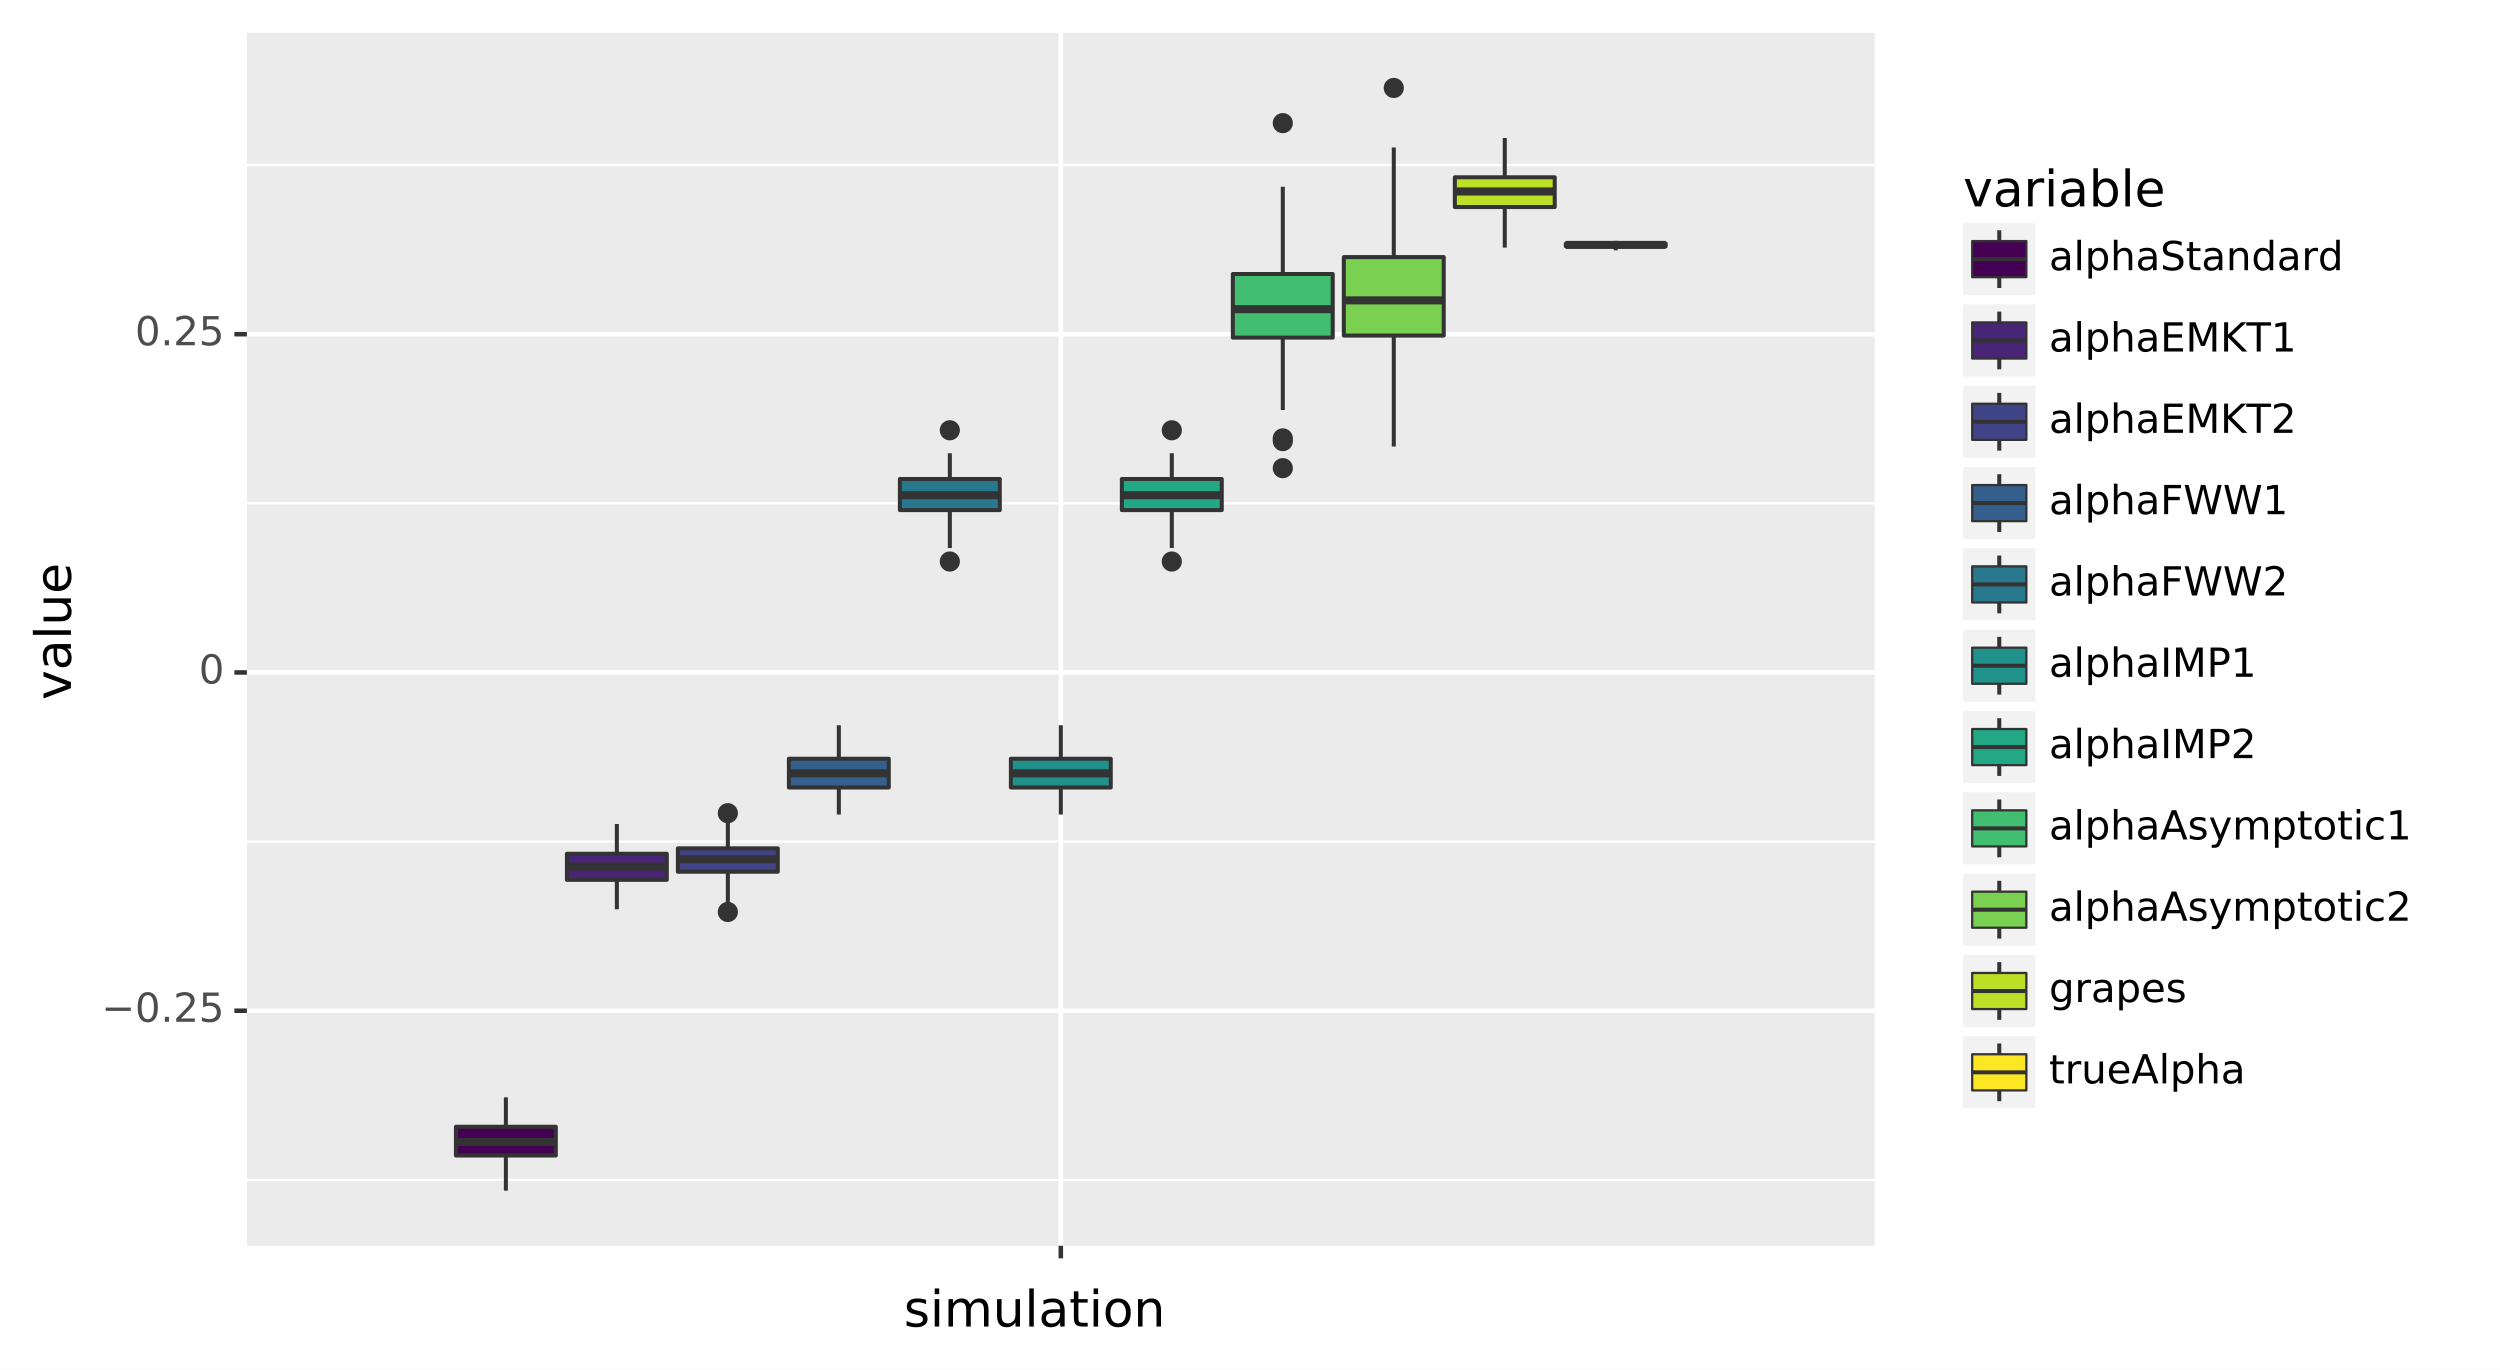 <?xml version="1.0" encoding="utf-8" standalone="no"?>
<!DOCTYPE svg PUBLIC "-//W3C//DTD SVG 1.1//EN"
  "http://www.w3.org/Graphics/SVG/1.1/DTD/svg11.dtd">
<!-- Created with matplotlib (https://matplotlib.org/) -->
<svg height="300.508pt" version="1.1" viewBox="0 0 548.455 300.508" width="548.455pt" xmlns="http://www.w3.org/2000/svg" xmlns:xlink="http://www.w3.org/1999/xlink">
 <rect x="0" y="0" width="548.455" height="300.508" fill="#808080" stroke="none"/>
 <defs>
  <style type="text/css">
*{stroke-linecap:butt;stroke-linejoin:round;}
  </style>
 </defs>
 <g id="figure_1">
  <g id="patch_1">
   <path d="M 0 300.508 
L 548.455 300.508 
L 548.455 -0 
L 0 -0 
z
" style="fill:#ffffff;stroke:#ffffff;stroke-linejoin:miter;"/>
  </g>
  <g id="axes_1">
   <g id="patch_2">
    <path d="M 54.164 273.312 
L 411.284 273.312 
L 411.284 7.2 
L 54.164 7.2 
z
" style="fill:#ebebeb;"/>
   </g>
   <g id="matplotlib.axis_1">
    <g id="xtick_1">
     <g id="line2d_1">
      <path clip-path="url(#pda9d9859a6)" d="M 232.724 273.312 
L 232.724 7.2 
" style="fill:none;stroke:#ffffff;"/>
     </g>
     <g id="line2d_2">
      <path d="M 232.724 273.312 
" style="fill:none;stroke:#333333;stroke-width:1.5;"/>
      <defs>
       <path d="M 0 0 
L 0 2.75 
" id="mfcc440a9e4" style="stroke:#333333;"/>
      </defs>
      <g>
       <use style="fill:#333333;stroke:#333333;" x="232.724" xlink:href="#mfcc440a9e4" y="273.312"/>
      </g>
     </g>
    </g>
    <g id="text_1">
     <!-- simulation -->
     <defs>
      <path d="M 44.281 53.078 
L 44.281 44.578 
Q 40.484 46.531 36.375 47.5 
Q 32.281 48.484 27.875 48.484 
Q 21.188 48.484 17.844 46.438 
Q 14.5 44.391 14.5 40.281 
Q 14.5 37.156 16.891 35.375 
Q 19.281 33.594 26.516 31.984 
L 29.594 31.297 
Q 39.156 29.25 43.188 25.516 
Q 47.219 21.781 47.219 15.094 
Q 47.219 7.469 41.188 3.016 
Q 35.156 -1.422 24.609 -1.422 
Q 20.219 -1.422 15.453 -0.562 
Q 10.688 0.297 5.422 2 
L 5.422 11.281 
Q 10.406 8.688 15.234 7.391 
Q 20.062 6.109 24.812 6.109 
Q 31.156 6.109 34.562 8.281 
Q 37.984 10.453 37.984 14.406 
Q 37.984 18.062 35.516 20.016 
Q 33.062 21.969 24.703 23.781 
L 21.578 24.516 
Q 13.234 26.266 9.516 29.906 
Q 5.812 33.547 5.812 39.891 
Q 5.812 47.609 11.281 51.797 
Q 16.75 56 26.812 56 
Q 31.781 56 36.172 55.266 
Q 40.578 54.547 44.281 53.078 
z
" id="DejaVuSans-115"/>
      <path d="M 9.422 54.688 
L 18.406 54.688 
L 18.406 0 
L 9.422 0 
z
M 9.422 75.984 
L 18.406 75.984 
L 18.406 64.594 
L 9.422 64.594 
z
" id="DejaVuSans-105"/>
      <path d="M 52 44.188 
Q 55.375 50.25 60.062 53.125 
Q 64.75 56 71.094 56 
Q 79.641 56 84.281 50.016 
Q 88.922 44.047 88.922 33.016 
L 88.922 0 
L 79.891 0 
L 79.891 32.719 
Q 79.891 40.578 77.094 44.375 
Q 74.312 48.188 68.609 48.188 
Q 61.625 48.188 57.562 43.547 
Q 53.516 38.922 53.516 30.906 
L 53.516 0 
L 44.484 0 
L 44.484 32.719 
Q 44.484 40.625 41.703 44.406 
Q 38.922 48.188 33.109 48.188 
Q 26.219 48.188 22.156 43.531 
Q 18.109 38.875 18.109 30.906 
L 18.109 0 
L 9.078 0 
L 9.078 54.688 
L 18.109 54.688 
L 18.109 46.188 
Q 21.188 51.219 25.484 53.609 
Q 29.781 56 35.688 56 
Q 41.656 56 45.828 52.969 
Q 50 49.953 52 44.188 
z
" id="DejaVuSans-109"/>
      <path d="M 8.5 21.578 
L 8.5 54.688 
L 17.484 54.688 
L 17.484 21.922 
Q 17.484 14.156 20.5 10.266 
Q 23.531 6.391 29.594 6.391 
Q 36.859 6.391 41.078 11.031 
Q 45.312 15.672 45.312 23.688 
L 45.312 54.688 
L 54.297 54.688 
L 54.297 0 
L 45.312 0 
L 45.312 8.406 
Q 42.047 3.422 37.719 1 
Q 33.406 -1.422 27.688 -1.422 
Q 18.266 -1.422 13.375 4.438 
Q 8.5 10.297 8.5 21.578 
z
M 31.109 56 
z
" id="DejaVuSans-117"/>
      <path d="M 9.422 75.984 
L 18.406 75.984 
L 18.406 0 
L 9.422 0 
z
" id="DejaVuSans-108"/>
      <path d="M 34.281 27.484 
Q 23.391 27.484 19.188 25 
Q 14.984 22.516 14.984 16.5 
Q 14.984 11.719 18.141 8.906 
Q 21.297 6.109 26.703 6.109 
Q 34.188 6.109 38.703 11.406 
Q 43.219 16.703 43.219 25.484 
L 43.219 27.484 
z
M 52.203 31.203 
L 52.203 0 
L 43.219 0 
L 43.219 8.297 
Q 40.141 3.328 35.547 0.953 
Q 30.953 -1.422 24.312 -1.422 
Q 15.922 -1.422 10.953 3.297 
Q 6 8.016 6 15.922 
Q 6 25.141 12.172 29.828 
Q 18.359 34.516 30.609 34.516 
L 43.219 34.516 
L 43.219 35.406 
Q 43.219 41.609 39.141 45 
Q 35.062 48.391 27.688 48.391 
Q 23 48.391 18.547 47.266 
Q 14.109 46.141 10.016 43.891 
L 10.016 52.203 
Q 14.938 54.109 19.578 55.047 
Q 24.219 56 28.609 56 
Q 40.484 56 46.344 49.844 
Q 52.203 43.703 52.203 31.203 
z
" id="DejaVuSans-97"/>
      <path d="M 18.312 70.219 
L 18.312 54.688 
L 36.812 54.688 
L 36.812 47.703 
L 18.312 47.703 
L 18.312 18.016 
Q 18.312 11.328 20.141 9.422 
Q 21.969 7.516 27.594 7.516 
L 36.812 7.516 
L 36.812 0 
L 27.594 0 
Q 17.188 0 13.234 3.875 
Q 9.281 7.766 9.281 18.016 
L 9.281 47.703 
L 2.688 47.703 
L 2.688 54.688 
L 9.281 54.688 
L 9.281 70.219 
z
" id="DejaVuSans-116"/>
      <path d="M 30.609 48.391 
Q 23.391 48.391 19.188 42.75 
Q 14.984 37.109 14.984 27.297 
Q 14.984 17.484 19.156 11.844 
Q 23.344 6.203 30.609 6.203 
Q 37.797 6.203 41.984 11.859 
Q 46.188 17.531 46.188 27.297 
Q 46.188 37.016 41.984 42.703 
Q 37.797 48.391 30.609 48.391 
z
M 30.609 56 
Q 42.328 56 49.016 48.375 
Q 55.719 40.766 55.719 27.297 
Q 55.719 13.875 49.016 6.219 
Q 42.328 -1.422 30.609 -1.422 
Q 18.844 -1.422 12.172 6.219 
Q 5.516 13.875 5.516 27.297 
Q 5.516 40.766 12.172 48.375 
Q 18.844 56 30.609 56 
z
" id="DejaVuSans-111"/>
      <path d="M 54.891 33.016 
L 54.891 0 
L 45.906 0 
L 45.906 32.719 
Q 45.906 40.484 42.875 44.328 
Q 39.844 48.188 33.797 48.188 
Q 26.516 48.188 22.312 43.547 
Q 18.109 38.922 18.109 30.906 
L 18.109 0 
L 9.078 0 
L 9.078 54.688 
L 18.109 54.688 
L 18.109 46.188 
Q 21.344 51.125 25.703 53.562 
Q 30.078 56 35.797 56 
Q 45.219 56 50.047 50.172 
Q 54.891 44.344 54.891 33.016 
z
" id="DejaVuSans-110"/>
     </defs>
     <g transform="translate(198.294 291.02)scale(0.11 -0.11)">
      <use xlink:href="#DejaVuSans-115"/>
      <use x="52.1" xlink:href="#DejaVuSans-105"/>
      <use x="79.883" xlink:href="#DejaVuSans-109"/>
      <use x="177.295" xlink:href="#DejaVuSans-117"/>
      <use x="240.674" xlink:href="#DejaVuSans-108"/>
      <use x="268.457" xlink:href="#DejaVuSans-97"/>
      <use x="329.736" xlink:href="#DejaVuSans-116"/>
      <use x="368.945" xlink:href="#DejaVuSans-105"/>
      <use x="396.729" xlink:href="#DejaVuSans-111"/>
      <use x="457.91" xlink:href="#DejaVuSans-110"/>
     </g>
    </g>
   </g>
   <g id="matplotlib.axis_2">
    <g id="ytick_1">
     <g id="line2d_3">
      <path clip-path="url(#pda9d9859a6)" d="M 54.164 221.737 
L 411.284 221.737 
" style="fill:none;stroke:#ffffff;"/>
     </g>
     <g id="line2d_4">
      <path d="M 54.164 221.737 
" style="fill:none;stroke:#333333;stroke-width:1.5;"/>
      <defs>
       <path d="M 0 0 
L -2.75 0 
" id="m117c405039" style="stroke:#333333;"/>
      </defs>
      <g>
       <use style="fill:#333333;stroke:#333333;" x="54.164" xlink:href="#m117c405039" y="221.737"/>
      </g>
     </g>
     <g id="text_2">
      <!-- −0.25 -->
      <defs>
       <path d="M 10.594 35.5 
L 73.188 35.5 
L 73.188 27.203 
L 10.594 27.203 
z
" id="DejaVuSans-8722"/>
       <path d="M 31.781 66.406 
Q 24.172 66.406 20.328 58.906 
Q 16.5 51.422 16.5 36.375 
Q 16.5 21.391 20.328 13.891 
Q 24.172 6.391 31.781 6.391 
Q 39.453 6.391 43.281 13.891 
Q 47.125 21.391 47.125 36.375 
Q 47.125 51.422 43.281 58.906 
Q 39.453 66.406 31.781 66.406 
z
M 31.781 74.219 
Q 44.047 74.219 50.516 64.516 
Q 56.984 54.828 56.984 36.375 
Q 56.984 17.969 50.516 8.266 
Q 44.047 -1.422 31.781 -1.422 
Q 19.531 -1.422 13.062 8.266 
Q 6.594 17.969 6.594 36.375 
Q 6.594 54.828 13.062 64.516 
Q 19.531 74.219 31.781 74.219 
z
" id="DejaVuSans-48"/>
       <path d="M 10.688 12.406 
L 21 12.406 
L 21 0 
L 10.688 0 
z
" id="DejaVuSans-46"/>
       <path d="M 19.188 8.297 
L 53.609 8.297 
L 53.609 0 
L 7.328 0 
L 7.328 8.297 
Q 12.938 14.109 22.625 23.891 
Q 32.328 33.688 34.812 36.531 
Q 39.547 41.844 41.422 45.531 
Q 43.312 49.219 43.312 52.781 
Q 43.312 58.594 39.234 62.25 
Q 35.156 65.922 28.609 65.922 
Q 23.969 65.922 18.812 64.312 
Q 13.672 62.703 7.812 59.422 
L 7.812 69.391 
Q 13.766 71.781 18.938 73 
Q 24.125 74.219 28.422 74.219 
Q 39.75 74.219 46.484 68.547 
Q 53.219 62.891 53.219 53.422 
Q 53.219 48.922 51.531 44.891 
Q 49.859 40.875 45.406 35.406 
Q 44.188 33.984 37.641 27.219 
Q 31.109 20.453 19.188 8.297 
z
" id="DejaVuSans-50"/>
       <path d="M 10.797 72.906 
L 49.516 72.906 
L 49.516 64.594 
L 19.828 64.594 
L 19.828 46.734 
Q 21.969 47.469 24.109 47.828 
Q 26.266 48.188 28.422 48.188 
Q 40.625 48.188 47.75 41.5 
Q 54.891 34.812 54.891 23.391 
Q 54.891 11.625 47.562 5.094 
Q 40.234 -1.422 26.906 -1.422 
Q 22.312 -1.422 17.547 -0.641 
Q 12.797 0.141 7.719 1.703 
L 7.719 11.625 
Q 12.109 9.234 16.797 8.062 
Q 21.484 6.891 26.703 6.891 
Q 35.156 6.891 40.078 11.328 
Q 45.016 15.766 45.016 23.391 
Q 45.016 31 40.078 35.438 
Q 35.156 39.891 26.703 39.891 
Q 22.75 39.891 18.812 39.016 
Q 14.891 38.141 10.797 36.281 
z
" id="DejaVuSans-53"/>
      </defs>
      <g style="fill:#4d4d4d;" transform="translate(22.246 224.165)scale(0.088 -0.088)">
       <use xlink:href="#DejaVuSans-8722"/>
       <use x="83.789" xlink:href="#DejaVuSans-48"/>
       <use x="147.412" xlink:href="#DejaVuSans-46"/>
       <use x="179.199" xlink:href="#DejaVuSans-50"/>
       <use x="242.822" xlink:href="#DejaVuSans-53"/>
      </g>
     </g>
    </g>
    <g id="ytick_2">
     <g id="line2d_5">
      <path clip-path="url(#pda9d9859a6)" d="M 54.164 147.528 
L 411.284 147.528 
" style="fill:none;stroke:#ffffff;"/>
     </g>
     <g id="line2d_6">
      <path d="M 54.164 147.528 
" style="fill:none;stroke:#333333;stroke-width:1.5;"/>
      <g>
       <use style="fill:#333333;stroke:#333333;" x="54.164" xlink:href="#m117c405039" y="147.528"/>
      </g>
     </g>
     <g id="text_3">
      <!-- 0 -->
      <g style="fill:#4d4d4d;" transform="translate(43.615 149.957)scale(0.088 -0.088)">
       <use xlink:href="#DejaVuSans-48"/>
      </g>
     </g>
    </g>
    <g id="ytick_3">
     <g id="line2d_7">
      <path clip-path="url(#pda9d9859a6)" d="M 54.164 73.32 
L 411.284 73.32 
" style="fill:none;stroke:#ffffff;"/>
     </g>
     <g id="line2d_8">
      <path d="M 54.164 73.32 
" style="fill:none;stroke:#333333;stroke-width:1.5;"/>
      <g>
       <use style="fill:#333333;stroke:#333333;" x="54.164" xlink:href="#m117c405039" y="73.32"/>
      </g>
     </g>
     <g id="text_4">
      <!-- 0.25 -->
      <g style="fill:#4d4d4d;" transform="translate(29.62 75.748)scale(0.088 -0.088)">
       <use xlink:href="#DejaVuSans-48"/>
       <use x="63.623" xlink:href="#DejaVuSans-46"/>
       <use x="95.41" xlink:href="#DejaVuSans-50"/>
       <use x="159.033" xlink:href="#DejaVuSans-53"/>
      </g>
     </g>
    </g>
    <g id="ytick_4">
     <g id="line2d_9">
      <path clip-path="url(#pda9d9859a6)" d="M 54.164 258.841 
L 411.284 258.841 
" style="fill:none;stroke:#ffffff;stroke-width:0.5;"/>
     </g>
    </g>
    <g id="ytick_5">
     <g id="line2d_10">
      <path clip-path="url(#pda9d9859a6)" d="M 54.164 184.633 
L 411.284 184.633 
" style="fill:none;stroke:#ffffff;stroke-width:0.5;"/>
     </g>
    </g>
    <g id="ytick_6">
     <g id="line2d_11">
      <path clip-path="url(#pda9d9859a6)" d="M 54.164 110.424 
L 411.284 110.424 
" style="fill:none;stroke:#ffffff;stroke-width:0.5;"/>
     </g>
    </g>
    <g id="ytick_7">
     <g id="line2d_12">
      <path clip-path="url(#pda9d9859a6)" d="M 54.164 36.216 
L 411.284 36.216 
" style="fill:none;stroke:#ffffff;stroke-width:0.5;"/>
     </g>
    </g>
    <g id="text_5">
     <!-- value -->
     <defs>
      <path d="M 2.984 54.688 
L 12.5 54.688 
L 29.594 8.797 
L 46.688 54.688 
L 56.203 54.688 
L 35.688 0 
L 23.484 0 
z
" id="DejaVuSans-118"/>
      <path d="M 56.203 29.594 
L 56.203 25.203 
L 14.891 25.203 
Q 15.484 15.922 20.484 11.062 
Q 25.484 6.203 34.422 6.203 
Q 39.594 6.203 44.453 7.469 
Q 49.312 8.734 54.109 11.281 
L 54.109 2.781 
Q 49.266 0.734 44.188 -0.344 
Q 39.109 -1.422 33.891 -1.422 
Q 20.797 -1.422 13.156 6.188 
Q 5.516 13.812 5.516 26.812 
Q 5.516 40.234 12.766 48.109 
Q 20.016 56 32.328 56 
Q 43.359 56 49.781 48.891 
Q 56.203 41.797 56.203 29.594 
z
M 47.219 32.234 
Q 47.125 39.594 43.094 43.984 
Q 39.062 48.391 32.422 48.391 
Q 24.906 48.391 20.391 44.141 
Q 15.875 39.891 15.188 32.172 
z
" id="DejaVuSans-101"/>
     </defs>
     <g transform="translate(15.558 153.552)rotate(-90)scale(0.11 -0.11)">
      <use xlink:href="#DejaVuSans-118"/>
      <use x="59.18" xlink:href="#DejaVuSans-97"/>
      <use x="120.459" xlink:href="#DejaVuSans-108"/>
      <use x="148.242" xlink:href="#DejaVuSans-117"/>
      <use x="211.621" xlink:href="#DejaVuSans-101"/>
     </g>
    </g>
   </g>
   <g id="LineCollection_1">
    <path clip-path="url(#pda9d9859a6)" d="M 110.978 247.191 
L 110.978 240.734 
" style="fill:none;stroke:#333333;stroke-width:0.886;"/>
    <path clip-path="url(#pda9d9859a6)" d="M 110.978 253.498 
L 110.978 261.216 
" style="fill:none;stroke:#333333;stroke-width:0.886;"/>
   </g>
   <g id="PolyCollection_1">
    <defs>
     <path d="M 100.021 -53.317 
L 100.021 -53.317 
L 121.935 -53.317 
L 121.935 -47.01 
L 100.021 -47.01 
z
" id="me78713f453" style="stroke:#333333;stroke-width:0.886;"/>
    </defs>
    <g clip-path="url(#pda9d9859a6)">
     <use style="fill:#440154;stroke:#333333;stroke-width:0.886;" x="0" xlink:href="#me78713f453" y="300.508"/>
    </g>
   </g>
   <g id="LineCollection_2">
    <path clip-path="url(#pda9d9859a6)" d="M 100.021 250.53 
L 121.935 250.53 
" style="fill:none;stroke:#333333;stroke-width:1.772;"/>
   </g>
   <g id="LineCollection_3">
    <path clip-path="url(#pda9d9859a6)" d="M 135.327 187.304 
L 135.327 180.774 
" style="fill:none;stroke:#333333;stroke-width:0.886;"/>
    <path clip-path="url(#pda9d9859a6)" d="M 135.327 193.018 
L 135.327 199.474 
" style="fill:none;stroke:#333333;stroke-width:0.886;"/>
   </g>
   <g id="PolyCollection_2">
    <defs>
     <path d="M 124.37 -113.204 
L 124.37 -113.204 
L 146.285 -113.204 
L 146.285 -107.49 
L 124.37 -107.49 
z
" id="m06d2997529" style="stroke:#333333;stroke-width:0.886;"/>
    </defs>
    <g clip-path="url(#pda9d9859a6)">
     <use style="fill:#482576;stroke:#333333;stroke-width:0.886;" x="0" xlink:href="#m06d2997529" y="300.508"/>
    </g>
   </g>
   <g id="LineCollection_4">
    <path clip-path="url(#pda9d9859a6)" d="M 124.37 190.124 
L 146.285 190.124 
" style="fill:none;stroke:#333333;stroke-width:1.772;"/>
   </g>
   <g id="PathCollection_1">
    <path clip-path="url(#pda9d9859a6)" d="M 159.677 201.841 
C 160.147 201.841 160.597 201.654 160.93 201.321 
C 161.262 200.989 161.449 200.538 161.449 200.068 
C 161.449 199.598 161.262 199.147 160.93 198.815 
C 160.597 198.482 160.147 198.296 159.677 198.296 
C 159.206 198.296 158.756 198.482 158.423 198.815 
C 158.091 199.147 157.904 199.598 157.904 200.068 
C 157.904 200.538 158.091 200.989 158.423 201.321 
C 158.756 201.654 159.206 201.841 159.677 201.841 
z
" style="fill:#333333;stroke:#333333;stroke-width:0.886;"/>
    <path clip-path="url(#pda9d9859a6)" d="M 159.677 180.172 
C 160.147 180.172 160.597 179.985 160.93 179.653 
C 161.262 179.32 161.449 178.869 161.449 178.399 
C 161.449 177.929 161.262 177.478 160.93 177.146 
C 160.597 176.814 160.147 176.627 159.677 176.627 
C 159.206 176.627 158.756 176.814 158.423 177.146 
C 158.091 177.478 157.904 177.929 157.904 178.399 
C 157.904 178.869 158.091 179.32 158.423 179.653 
C 158.756 179.985 159.206 180.172 159.677 180.172 
z
" style="fill:#333333;stroke:#333333;stroke-width:0.886;"/>
   </g>
   <g id="LineCollection_5">
    <path clip-path="url(#pda9d9859a6)" d="M 159.677 186.117 
L 159.677 178.993 
" style="fill:none;stroke:#333333;stroke-width:0.886;"/>
    <path clip-path="url(#pda9d9859a6)" d="M 159.677 191.237 
L 159.677 198.881 
" style="fill:none;stroke:#333333;stroke-width:0.886;"/>
   </g>
   <g id="PolyCollection_3">
    <defs>
     <path d="M 148.719 -114.391 
L 148.719 -114.391 
L 170.634 -114.391 
L 170.634 -109.271 
L 148.719 -109.271 
z
" id="m181adad82e" style="stroke:#333333;stroke-width:0.886;"/>
    </defs>
    <g clip-path="url(#pda9d9859a6)">
     <use style="fill:#414487;stroke:#333333;stroke-width:0.886;" x="0" xlink:href="#m181adad82e" y="300.508"/>
    </g>
   </g>
   <g id="LineCollection_6">
    <path clip-path="url(#pda9d9859a6)" d="M 148.719 188.492 
L 170.634 188.492 
" style="fill:none;stroke:#333333;stroke-width:1.772;"/>
   </g>
   <g id="LineCollection_7">
    <path clip-path="url(#pda9d9859a6)" d="M 184.026 166.452 
L 184.026 159.105 
" style="fill:none;stroke:#333333;stroke-width:0.886;"/>
    <path clip-path="url(#pda9d9859a6)" d="M 184.026 172.759 
L 184.026 178.696 
" style="fill:none;stroke:#333333;stroke-width:0.886;"/>
   </g>
   <g id="PolyCollection_4">
    <defs>
     <path d="M 173.069 -134.056 
L 173.069 -134.056 
L 194.983 -134.056 
L 194.983 -127.749 
L 173.069 -127.749 
z
" id="m84e1a739eb" style="stroke:#333333;stroke-width:0.886;"/>
    </defs>
    <g clip-path="url(#pda9d9859a6)">
     <use style="fill:#355f8d;stroke:#333333;stroke-width:0.886;" x="0" xlink:href="#m84e1a739eb" y="300.508"/>
    </g>
   </g>
   <g id="LineCollection_8">
    <path clip-path="url(#pda9d9859a6)" d="M 173.069 169.643 
L 194.983 169.643 
" style="fill:none;stroke:#333333;stroke-width:1.772;"/>
   </g>
   <g id="PathCollection_2">
    <path clip-path="url(#pda9d9859a6)" d="M 208.375 124.96 
C 208.845 124.96 209.296 124.774 209.628 124.441 
C 209.96 124.109 210.147 123.658 210.147 123.188 
C 210.147 122.718 209.96 122.267 209.628 121.935 
C 209.296 121.602 208.845 121.416 208.375 121.416 
C 207.905 121.416 207.454 121.602 207.121 121.935 
C 206.789 122.267 206.602 122.718 206.602 123.188 
C 206.602 123.658 206.789 124.109 207.121 124.441 
C 207.454 124.774 207.905 124.96 208.375 124.96 
z
" style="fill:#333333;stroke:#333333;stroke-width:0.886;"/>
    <path clip-path="url(#pda9d9859a6)" d="M 208.375 96.168 
C 208.845 96.168 209.296 95.981 209.628 95.648 
C 209.96 95.316 210.147 94.865 210.147 94.395 
C 210.147 93.925 209.96 93.474 209.628 93.142 
C 209.296 92.809 208.845 92.623 208.375 92.623 
C 207.905 92.623 207.454 92.809 207.121 93.142 
C 206.789 93.474 206.602 93.925 206.602 94.395 
C 206.602 94.865 206.789 95.316 207.121 95.648 
C 207.454 95.981 207.905 96.168 208.375 96.168 
z
" style="fill:#333333;stroke:#333333;stroke-width:0.886;"/>
   </g>
   <g id="LineCollection_9">
    <path clip-path="url(#pda9d9859a6)" d="M 208.375 105.081 
L 208.375 99.441 
" style="fill:none;stroke:#333333;stroke-width:0.886;"/>
    <path clip-path="url(#pda9d9859a6)" d="M 208.375 111.908 
L 208.375 120.22 
" style="fill:none;stroke:#333333;stroke-width:0.886;"/>
   </g>
   <g id="PolyCollection_5">
    <defs>
     <path d="M 197.418 -195.427 
L 197.418 -195.427 
L 219.332 -195.427 
L 219.332 -188.6 
L 197.418 -188.6 
z
" id="mb006cfeba6" style="stroke:#333333;stroke-width:0.886;"/>
    </defs>
    <g clip-path="url(#pda9d9859a6)">
     <use style="fill:#2a788e;stroke:#333333;stroke-width:0.886;" x="0" xlink:href="#mb006cfeba6" y="300.508"/>
    </g>
   </g>
   <g id="LineCollection_10">
    <path clip-path="url(#pda9d9859a6)" d="M 197.418 108.643 
L 219.332 108.643 
" style="fill:none;stroke:#333333;stroke-width:1.772;"/>
   </g>
   <g id="LineCollection_11">
    <path clip-path="url(#pda9d9859a6)" d="M 232.724 166.452 
L 232.724 159.105 
" style="fill:none;stroke:#333333;stroke-width:0.886;"/>
    <path clip-path="url(#pda9d9859a6)" d="M 232.724 172.759 
L 232.724 178.696 
" style="fill:none;stroke:#333333;stroke-width:0.886;"/>
   </g>
   <g id="PolyCollection_6">
    <defs>
     <path d="M 221.767 -134.056 
L 221.767 -134.056 
L 243.681 -134.056 
L 243.681 -127.749 
L 221.767 -127.749 
z
" id="m60f56af65f" style="stroke:#333333;stroke-width:0.886;"/>
    </defs>
    <g clip-path="url(#pda9d9859a6)">
     <use style="fill:#21918c;stroke:#333333;stroke-width:0.886;" x="0" xlink:href="#m60f56af65f" y="300.508"/>
    </g>
   </g>
   <g id="LineCollection_12">
    <path clip-path="url(#pda9d9859a6)" d="M 221.767 169.643 
L 243.681 169.643 
" style="fill:none;stroke:#333333;stroke-width:1.772;"/>
   </g>
   <g id="PathCollection_3">
    <path clip-path="url(#pda9d9859a6)" d="M 257.073 124.96 
C 257.543 124.96 257.994 124.774 258.326 124.441 
C 258.659 124.109 258.845 123.658 258.845 123.188 
C 258.845 122.718 258.659 122.267 258.326 121.935 
C 257.994 121.602 257.543 121.416 257.073 121.416 
C 256.603 121.416 256.152 121.602 255.82 121.935 
C 255.487 122.267 255.3 122.718 255.3 123.188 
C 255.3 123.658 255.487 124.109 255.82 124.441 
C 256.152 124.774 256.603 124.96 257.073 124.96 
z
" style="fill:#333333;stroke:#333333;stroke-width:0.886;"/>
    <path clip-path="url(#pda9d9859a6)" d="M 257.073 96.168 
C 257.543 96.168 257.994 95.981 258.326 95.648 
C 258.659 95.316 258.845 94.865 258.845 94.395 
C 258.845 93.925 258.659 93.474 258.326 93.142 
C 257.994 92.809 257.543 92.623 257.073 92.623 
C 256.603 92.623 256.152 92.809 255.82 93.142 
C 255.487 93.474 255.3 93.925 255.3 94.395 
C 255.3 94.865 255.487 95.316 255.82 95.648 
C 256.152 95.981 256.603 96.168 257.073 96.168 
z
" style="fill:#333333;stroke:#333333;stroke-width:0.886;"/>
   </g>
   <g id="LineCollection_13">
    <path clip-path="url(#pda9d9859a6)" d="M 257.073 105.081 
L 257.073 99.441 
" style="fill:none;stroke:#333333;stroke-width:0.886;"/>
    <path clip-path="url(#pda9d9859a6)" d="M 257.073 111.908 
L 257.073 120.22 
" style="fill:none;stroke:#333333;stroke-width:0.886;"/>
   </g>
   <g id="PolyCollection_7">
    <defs>
     <path d="M 246.116 -195.427 
L 246.116 -195.427 
L 268.03 -195.427 
L 268.03 -188.6 
L 246.116 -188.6 
z
" id="md908e6ca11" style="stroke:#333333;stroke-width:0.886;"/>
    </defs>
    <g clip-path="url(#pda9d9859a6)">
     <use style="fill:#22a884;stroke:#333333;stroke-width:0.886;" x="0" xlink:href="#md908e6ca11" y="300.508"/>
    </g>
   </g>
   <g id="LineCollection_14">
    <path clip-path="url(#pda9d9859a6)" d="M 246.116 108.643 
L 268.03 108.643 
" style="fill:none;stroke:#333333;stroke-width:1.772;"/>
   </g>
   <g id="PathCollection_4">
    <path clip-path="url(#pda9d9859a6)" d="M 281.422 98.542 
C 281.892 98.542 282.343 98.355 282.675 98.023 
C 283.008 97.691 283.194 97.24 283.194 96.77 
C 283.194 96.3 283.008 95.849 282.675 95.516 
C 282.343 95.184 281.892 94.997 281.422 94.997 
C 280.952 94.997 280.501 95.184 280.169 95.516 
C 279.836 95.849 279.65 96.3 279.65 96.77 
C 279.65 97.24 279.836 97.691 280.169 98.023 
C 280.501 98.355 280.952 98.542 281.422 98.542 
z
" style="fill:#333333;stroke:#333333;stroke-width:0.886;"/>
    <path clip-path="url(#pda9d9859a6)" d="M 281.422 97.949 
C 281.892 97.949 282.343 97.762 282.675 97.429 
C 283.008 97.097 283.194 96.646 283.194 96.176 
C 283.194 95.706 283.008 95.255 282.675 94.923 
C 282.343 94.59 281.892 94.404 281.422 94.404 
C 280.952 94.404 280.501 94.59 280.169 94.923 
C 279.836 95.255 279.65 95.706 279.65 96.176 
C 279.65 96.646 279.836 97.097 280.169 97.429 
C 280.501 97.762 280.952 97.949 281.422 97.949 
z
" style="fill:#333333;stroke:#333333;stroke-width:0.886;"/>
    <path clip-path="url(#pda9d9859a6)" d="M 281.422 104.479 
C 281.892 104.479 282.343 104.292 282.675 103.96 
C 283.008 103.627 283.194 103.177 283.194 102.706 
C 283.194 102.236 283.008 101.786 282.675 101.453 
C 282.343 101.121 281.892 100.934 281.422 100.934 
C 280.952 100.934 280.501 101.121 280.169 101.453 
C 279.836 101.786 279.65 102.236 279.65 102.706 
C 279.65 103.177 279.836 103.627 280.169 103.96 
C 280.501 104.292 280.952 104.479 281.422 104.479 
z
" style="fill:#333333;stroke:#333333;stroke-width:0.886;"/>
    <path clip-path="url(#pda9d9859a6)" d="M 281.422 28.786 
C 281.892 28.786 282.343 28.599 282.675 28.267 
C 283.008 27.935 283.194 27.484 283.194 27.014 
C 283.194 26.544 283.008 26.093 282.675 25.76 
C 282.343 25.428 281.892 25.241 281.422 25.241 
C 280.952 25.241 280.501 25.428 280.169 25.76 
C 279.836 26.093 279.65 26.544 279.65 27.014 
C 279.65 27.484 279.836 27.935 280.169 28.267 
C 280.501 28.599 280.952 28.786 281.422 28.786 
z
" style="fill:#333333;stroke:#333333;stroke-width:0.886;"/>
   </g>
   <g id="LineCollection_15">
    <path clip-path="url(#pda9d9859a6)" d="M 281.422 60.111 
L 281.422 40.965 
" style="fill:none;stroke:#333333;stroke-width:0.886;"/>
    <path clip-path="url(#pda9d9859a6)" d="M 281.422 74.062 
L 281.422 89.943 
" style="fill:none;stroke:#333333;stroke-width:0.886;"/>
   </g>
   <g id="PolyCollection_8">
    <defs>
     <path d="M 270.465 -240.397 
L 270.465 -240.397 
L 292.379 -240.397 
L 292.379 -226.446 
L 270.465 -226.446 
z
" id="m46625f6f02" style="stroke:#333333;stroke-width:0.886;"/>
    </defs>
    <g clip-path="url(#pda9d9859a6)">
     <use style="fill:#42be71;stroke:#333333;stroke-width:0.886;" x="0" xlink:href="#m46625f6f02" y="300.508"/>
    </g>
   </g>
   <g id="LineCollection_16">
    <path clip-path="url(#pda9d9859a6)" d="M 270.465 67.828 
L 292.379 67.828 
" style="fill:none;stroke:#333333;stroke-width:1.772;"/>
   </g>
   <g id="PathCollection_5">
    <defs>
     <path d="M 0 1.772 
C 0.47 1.772 0.921 1.586 1.253 1.253 
C 1.586 0.921 1.772 0.47 1.772 0 
C 1.772 -0.47 1.586 -0.921 1.253 -1.253 
C 0.921 -1.586 0.47 -1.772 0 -1.772 
C -0.47 -1.772 -0.921 -1.586 -1.253 -1.253 
C -1.586 -0.921 -1.772 -0.47 -1.772 0 
C -1.772 0.47 -1.586 0.921 -1.253 1.253 
C -0.921 1.586 -0.47 1.772 0 1.772 
z
" id="mdc6843bf65" style="stroke:#333333;stroke-width:0.886;"/>
    </defs>
    <g clip-path="url(#pda9d9859a6)">
     <use style="fill:#333333;stroke:#333333;stroke-width:0.886;" x="305.771" xlink:href="#mdc6843bf65" y="19.296"/>
    </g>
   </g>
   <g id="LineCollection_17">
    <path clip-path="url(#pda9d9859a6)" d="M 305.771 56.4 
L 305.771 32.357 
" style="fill:none;stroke:#333333;stroke-width:0.886;"/>
    <path clip-path="url(#pda9d9859a6)" d="M 305.771 73.617 
L 305.771 97.957 
" style="fill:none;stroke:#333333;stroke-width:0.886;"/>
   </g>
   <g id="PolyCollection_9">
    <defs>
     <path d="M 294.814 -244.108 
L 294.814 -244.108 
L 316.728 -244.108 
L 316.728 -226.891 
L 294.814 -226.891 
z
" id="md1250f390b" style="stroke:#333333;stroke-width:0.886;"/>
    </defs>
    <g clip-path="url(#pda9d9859a6)">
     <use style="fill:#7ad151;stroke:#333333;stroke-width:0.886;" x="0" xlink:href="#md1250f390b" y="300.508"/>
    </g>
   </g>
   <g id="LineCollection_18">
    <path clip-path="url(#pda9d9859a6)" d="M 294.814 65.899 
L 316.728 65.899 
" style="fill:none;stroke:#333333;stroke-width:1.772;"/>
   </g>
   <g id="LineCollection_19">
    <path clip-path="url(#pda9d9859a6)" d="M 330.12 38.887 
L 330.12 30.279 
" style="fill:none;stroke:#333333;stroke-width:0.886;"/>
    <path clip-path="url(#pda9d9859a6)" d="M 330.12 45.417 
L 330.12 54.322 
" style="fill:none;stroke:#333333;stroke-width:0.886;"/>
   </g>
   <g id="PolyCollection_10">
    <defs>
     <path d="M 319.163 -261.621 
L 319.163 -261.621 
L 341.077 -261.621 
L 341.077 -255.091 
L 319.163 -255.091 
z
" id="mcae062661c" style="stroke:#333333;stroke-width:0.886;"/>
    </defs>
    <g clip-path="url(#pda9d9859a6)">
     <use style="fill:#bddf26;stroke:#333333;stroke-width:0.886;" x="0" xlink:href="#mcae062661c" y="300.508"/>
    </g>
   </g>
   <g id="LineCollection_20">
    <path clip-path="url(#pda9d9859a6)" d="M 319.163 42.004 
L 341.077 42.004 
" style="fill:none;stroke:#333333;stroke-width:1.772;"/>
   </g>
   <g id="LineCollection_21">
    <path clip-path="url(#pda9d9859a6)" d="M 354.469 53.432 
L 354.469 52.838 
" style="fill:none;stroke:#333333;stroke-width:0.886;"/>
    <path clip-path="url(#pda9d9859a6)" d="M 354.469 54.026 
L 354.469 54.916 
" style="fill:none;stroke:#333333;stroke-width:0.886;"/>
   </g>
   <g id="PolyCollection_11">
    <defs>
     <path d="M 343.512 -247.076 
L 343.512 -247.076 
L 365.426 -247.076 
L 365.426 -246.482 
L 343.512 -246.482 
z
" id="m12bb1c50b9" style="stroke:#333333;stroke-width:0.886;"/>
    </defs>
    <g clip-path="url(#pda9d9859a6)">
     <use style="fill:#fde725;stroke:#333333;stroke-width:0.886;" x="0" xlink:href="#m12bb1c50b9" y="300.508"/>
    </g>
   </g>
   <g id="LineCollection_22">
    <path clip-path="url(#pda9d9859a6)" d="M 343.512 53.729 
L 365.426 53.729 
" style="fill:none;stroke:#333333;stroke-width:1.772;"/>
   </g>
   <g id="patch_3">
    <path d="M 418.484 255.371 
L 541.255 255.371 
L 541.255 21.685 
L 418.484 21.685 
z
" style="fill:#ffffff;"/>
   </g>
   <g id="text_6">
    <!-- variable -->
    <defs>
     <path d="M 41.109 46.297 
Q 39.594 47.172 37.812 47.578 
Q 36.031 48 33.891 48 
Q 26.266 48 22.188 43.047 
Q 18.109 38.094 18.109 28.812 
L 18.109 0 
L 9.078 0 
L 9.078 54.688 
L 18.109 54.688 
L 18.109 46.188 
Q 20.953 51.172 25.484 53.578 
Q 30.031 56 36.531 56 
Q 37.453 56 38.578 55.875 
Q 39.703 55.766 41.062 55.516 
z
" id="DejaVuSans-114"/>
     <path d="M 48.688 27.297 
Q 48.688 37.203 44.609 42.844 
Q 40.531 48.484 33.406 48.484 
Q 26.266 48.484 22.188 42.844 
Q 18.109 37.203 18.109 27.297 
Q 18.109 17.391 22.188 11.75 
Q 26.266 6.109 33.406 6.109 
Q 40.531 6.109 44.609 11.75 
Q 48.688 17.391 48.688 27.297 
z
M 18.109 46.391 
Q 20.953 51.266 25.266 53.625 
Q 29.594 56 35.594 56 
Q 45.562 56 51.781 48.094 
Q 58.016 40.188 58.016 27.297 
Q 58.016 14.406 51.781 6.484 
Q 45.562 -1.422 35.594 -1.422 
Q 29.594 -1.422 25.266 0.953 
Q 20.953 3.328 18.109 8.203 
L 18.109 0 
L 9.078 0 
L 9.078 75.984 
L 18.109 75.984 
z
" id="DejaVuSans-98"/>
    </defs>
    <g transform="translate(430.684 45.279)scale(0.11 -0.11)">
     <use xlink:href="#DejaVuSans-118"/>
     <use x="59.18" xlink:href="#DejaVuSans-97"/>
     <use x="120.459" xlink:href="#DejaVuSans-114"/>
     <use x="161.572" xlink:href="#DejaVuSans-105"/>
     <use x="189.355" xlink:href="#DejaVuSans-97"/>
     <use x="250.635" xlink:href="#DejaVuSans-98"/>
     <use x="314.111" xlink:href="#DejaVuSans-108"/>
     <use x="341.895" xlink:href="#DejaVuSans-101"/>
    </g>
   </g>
   <g id="patch_4">
    <path clip-path="url(#p6075c54a26)" d="M 430.684 64.771 
L 446.524 64.771 
L 446.524 48.931 
L 430.684 48.931 
z
" style="fill:#f2f2f2;"/>
   </g>
   <g id="patch_5">
    <path clip-path="url(#p6075c54a26)" d="M 432.664 60.811 
L 444.544 60.811 
L 444.544 52.891 
L 432.664 52.891 
z
" style="fill:#440154;stroke:#333333;stroke-linecap:square;stroke-linejoin:miter;stroke-width:0.5;"/>
   </g>
   <g id="line2d_13">
    <path clip-path="url(#p6075c54a26)" d="M 432.664 56.851 
L 444.544 56.851 
" style="fill:none;stroke:#333333;stroke-width:0.886;"/>
   </g>
   <g id="line2d_14">
    <path clip-path="url(#p6075c54a26)" d="M 438.604 52.891 
L 438.604 50.515 
" style="fill:none;stroke:#333333;stroke-width:0.886;"/>
   </g>
   <g id="line2d_15">
    <path clip-path="url(#p6075c54a26)" d="M 438.604 60.811 
L 438.604 63.187 
" style="fill:none;stroke:#333333;stroke-width:0.886;"/>
   </g>
   <g id="text_7">
    <!-- alphaStandard -->
    <defs>
     <path d="M 18.109 8.203 
L 18.109 -20.797 
L 9.078 -20.797 
L 9.078 54.688 
L 18.109 54.688 
L 18.109 46.391 
Q 20.953 51.266 25.266 53.625 
Q 29.594 56 35.594 56 
Q 45.562 56 51.781 48.094 
Q 58.016 40.188 58.016 27.297 
Q 58.016 14.406 51.781 6.484 
Q 45.562 -1.422 35.594 -1.422 
Q 29.594 -1.422 25.266 0.953 
Q 20.953 3.328 18.109 8.203 
z
M 48.688 27.297 
Q 48.688 37.203 44.609 42.844 
Q 40.531 48.484 33.406 48.484 
Q 26.266 48.484 22.188 42.844 
Q 18.109 37.203 18.109 27.297 
Q 18.109 17.391 22.188 11.75 
Q 26.266 6.109 33.406 6.109 
Q 40.531 6.109 44.609 11.75 
Q 48.688 17.391 48.688 27.297 
z
" id="DejaVuSans-112"/>
     <path d="M 54.891 33.016 
L 54.891 0 
L 45.906 0 
L 45.906 32.719 
Q 45.906 40.484 42.875 44.328 
Q 39.844 48.188 33.797 48.188 
Q 26.516 48.188 22.312 43.547 
Q 18.109 38.922 18.109 30.906 
L 18.109 0 
L 9.078 0 
L 9.078 75.984 
L 18.109 75.984 
L 18.109 46.188 
Q 21.344 51.125 25.703 53.562 
Q 30.078 56 35.797 56 
Q 45.219 56 50.047 50.172 
Q 54.891 44.344 54.891 33.016 
z
" id="DejaVuSans-104"/>
     <path d="M 53.516 70.516 
L 53.516 60.891 
Q 47.906 63.578 42.922 64.891 
Q 37.938 66.219 33.297 66.219 
Q 25.25 66.219 20.875 63.094 
Q 16.5 59.969 16.5 54.203 
Q 16.5 49.359 19.406 46.891 
Q 22.312 44.438 30.422 42.922 
L 36.375 41.703 
Q 47.406 39.594 52.656 34.297 
Q 57.906 29 57.906 20.125 
Q 57.906 9.516 50.797 4.047 
Q 43.703 -1.422 29.984 -1.422 
Q 24.812 -1.422 18.969 -0.25 
Q 13.141 0.922 6.891 3.219 
L 6.891 13.375 
Q 12.891 10.016 18.656 8.297 
Q 24.422 6.594 29.984 6.594 
Q 38.422 6.594 43.016 9.906 
Q 47.609 13.234 47.609 19.391 
Q 47.609 24.75 44.312 27.781 
Q 41.016 30.812 33.5 32.328 
L 27.484 33.5 
Q 16.453 35.688 11.516 40.375 
Q 6.594 45.062 6.594 53.422 
Q 6.594 63.094 13.406 68.656 
Q 20.219 74.219 32.172 74.219 
Q 37.312 74.219 42.625 73.281 
Q 47.953 72.359 53.516 70.516 
z
" id="DejaVuSans-83"/>
     <path d="M 45.406 46.391 
L 45.406 75.984 
L 54.391 75.984 
L 54.391 0 
L 45.406 0 
L 45.406 8.203 
Q 42.578 3.328 38.25 0.953 
Q 33.938 -1.422 27.875 -1.422 
Q 17.969 -1.422 11.734 6.484 
Q 5.516 14.406 5.516 27.297 
Q 5.516 40.188 11.734 48.094 
Q 17.969 56 27.875 56 
Q 33.938 56 38.25 53.625 
Q 42.578 51.266 45.406 46.391 
z
M 14.797 27.297 
Q 14.797 17.391 18.875 11.75 
Q 22.953 6.109 30.078 6.109 
Q 37.203 6.109 41.297 11.75 
Q 45.406 17.391 45.406 27.297 
Q 45.406 37.203 41.297 42.844 
Q 37.203 48.484 30.078 48.484 
Q 22.953 48.484 18.875 42.844 
Q 14.797 37.203 14.797 27.297 
z
" id="DejaVuSans-100"/>
    </defs>
    <g transform="translate(449.524 59.279)scale(0.088 -0.088)">
     <use xlink:href="#DejaVuSans-97"/>
     <use x="61.279" xlink:href="#DejaVuSans-108"/>
     <use x="89.062" xlink:href="#DejaVuSans-112"/>
     <use x="152.539" xlink:href="#DejaVuSans-104"/>
     <use x="215.918" xlink:href="#DejaVuSans-97"/>
     <use x="277.197" xlink:href="#DejaVuSans-83"/>
     <use x="340.674" xlink:href="#DejaVuSans-116"/>
     <use x="379.883" xlink:href="#DejaVuSans-97"/>
     <use x="441.162" xlink:href="#DejaVuSans-110"/>
     <use x="504.541" xlink:href="#DejaVuSans-100"/>
     <use x="568.018" xlink:href="#DejaVuSans-97"/>
     <use x="629.297" xlink:href="#DejaVuSans-114"/>
     <use x="670.395" xlink:href="#DejaVuSans-100"/>
    </g>
   </g>
   <g id="patch_6">
    <path clip-path="url(#pa8d9cb852f)" d="M 430.684 82.611 
L 446.524 82.611 
L 446.524 66.771 
L 430.684 66.771 
z
" style="fill:#f2f2f2;"/>
   </g>
   <g id="patch_7">
    <path clip-path="url(#pa8d9cb852f)" d="M 432.664 78.651 
L 444.544 78.651 
L 444.544 70.731 
L 432.664 70.731 
z
" style="fill:#482576;stroke:#333333;stroke-linecap:square;stroke-linejoin:miter;stroke-width:0.5;"/>
   </g>
   <g id="line2d_16">
    <path clip-path="url(#pa8d9cb852f)" d="M 432.664 74.691 
L 444.544 74.691 
" style="fill:none;stroke:#333333;stroke-width:0.886;"/>
   </g>
   <g id="line2d_17">
    <path clip-path="url(#pa8d9cb852f)" d="M 438.604 70.731 
L 438.604 68.355 
" style="fill:none;stroke:#333333;stroke-width:0.886;"/>
   </g>
   <g id="line2d_18">
    <path clip-path="url(#pa8d9cb852f)" d="M 438.604 78.651 
L 438.604 81.027 
" style="fill:none;stroke:#333333;stroke-width:0.886;"/>
   </g>
   <g id="text_8">
    <!-- alphaEMKT1 -->
    <defs>
     <path d="M 9.812 72.906 
L 55.906 72.906 
L 55.906 64.594 
L 19.672 64.594 
L 19.672 43.016 
L 54.391 43.016 
L 54.391 34.719 
L 19.672 34.719 
L 19.672 8.297 
L 56.781 8.297 
L 56.781 0 
L 9.812 0 
z
" id="DejaVuSans-69"/>
     <path d="M 9.812 72.906 
L 24.516 72.906 
L 43.109 23.297 
L 61.812 72.906 
L 76.516 72.906 
L 76.516 0 
L 66.891 0 
L 66.891 64.016 
L 48.094 14.016 
L 38.188 14.016 
L 19.391 64.016 
L 19.391 0 
L 9.812 0 
z
" id="DejaVuSans-77"/>
     <path d="M 9.812 72.906 
L 19.672 72.906 
L 19.672 42.094 
L 52.391 72.906 
L 65.094 72.906 
L 28.906 38.922 
L 67.672 0 
L 54.688 0 
L 19.672 35.109 
L 19.672 0 
L 9.812 0 
z
" id="DejaVuSans-75"/>
     <path d="M -0.297 72.906 
L 61.375 72.906 
L 61.375 64.594 
L 35.5 64.594 
L 35.5 0 
L 25.594 0 
L 25.594 64.594 
L -0.297 64.594 
z
" id="DejaVuSans-84"/>
     <path d="M 12.406 8.297 
L 28.516 8.297 
L 28.516 63.922 
L 10.984 60.406 
L 10.984 69.391 
L 28.422 72.906 
L 38.281 72.906 
L 38.281 8.297 
L 54.391 8.297 
L 54.391 0 
L 12.406 0 
z
" id="DejaVuSans-49"/>
    </defs>
    <g transform="translate(449.524 77.119)scale(0.088 -0.088)">
     <use xlink:href="#DejaVuSans-97"/>
     <use x="61.279" xlink:href="#DejaVuSans-108"/>
     <use x="89.062" xlink:href="#DejaVuSans-112"/>
     <use x="152.539" xlink:href="#DejaVuSans-104"/>
     <use x="215.918" xlink:href="#DejaVuSans-97"/>
     <use x="277.197" xlink:href="#DejaVuSans-69"/>
     <use x="340.381" xlink:href="#DejaVuSans-77"/>
     <use x="426.66" xlink:href="#DejaVuSans-75"/>
     <use x="492.127" xlink:href="#DejaVuSans-84"/>
     <use x="553.211" xlink:href="#DejaVuSans-49"/>
    </g>
   </g>
   <g id="patch_8">
    <path clip-path="url(#pc67f66531c)" d="M 430.684 100.451 
L 446.524 100.451 
L 446.524 84.611 
L 430.684 84.611 
z
" style="fill:#f2f2f2;"/>
   </g>
   <g id="patch_9">
    <path clip-path="url(#pc67f66531c)" d="M 432.664 96.491 
L 444.544 96.491 
L 444.544 88.571 
L 432.664 88.571 
z
" style="fill:#414487;stroke:#333333;stroke-linecap:square;stroke-linejoin:miter;stroke-width:0.5;"/>
   </g>
   <g id="line2d_19">
    <path clip-path="url(#pc67f66531c)" d="M 432.664 92.531 
L 444.544 92.531 
" style="fill:none;stroke:#333333;stroke-width:0.886;"/>
   </g>
   <g id="line2d_20">
    <path clip-path="url(#pc67f66531c)" d="M 438.604 88.571 
L 438.604 86.195 
" style="fill:none;stroke:#333333;stroke-width:0.886;"/>
   </g>
   <g id="line2d_21">
    <path clip-path="url(#pc67f66531c)" d="M 438.604 96.491 
L 438.604 98.867 
" style="fill:none;stroke:#333333;stroke-width:0.886;"/>
   </g>
   <g id="text_9">
    <!-- alphaEMKT2 -->
    <g transform="translate(449.524 94.959)scale(0.088 -0.088)">
     <use xlink:href="#DejaVuSans-97"/>
     <use x="61.279" xlink:href="#DejaVuSans-108"/>
     <use x="89.062" xlink:href="#DejaVuSans-112"/>
     <use x="152.539" xlink:href="#DejaVuSans-104"/>
     <use x="215.918" xlink:href="#DejaVuSans-97"/>
     <use x="277.197" xlink:href="#DejaVuSans-69"/>
     <use x="340.381" xlink:href="#DejaVuSans-77"/>
     <use x="426.66" xlink:href="#DejaVuSans-75"/>
     <use x="492.127" xlink:href="#DejaVuSans-84"/>
     <use x="553.211" xlink:href="#DejaVuSans-50"/>
    </g>
   </g>
   <g id="patch_10">
    <path clip-path="url(#p4324f028f0)" d="M 430.684 118.291 
L 446.524 118.291 
L 446.524 102.451 
L 430.684 102.451 
z
" style="fill:#f2f2f2;"/>
   </g>
   <g id="patch_11">
    <path clip-path="url(#p4324f028f0)" d="M 432.664 114.331 
L 444.544 114.331 
L 444.544 106.411 
L 432.664 106.411 
z
" style="fill:#355f8d;stroke:#333333;stroke-linecap:square;stroke-linejoin:miter;stroke-width:0.5;"/>
   </g>
   <g id="line2d_22">
    <path clip-path="url(#p4324f028f0)" d="M 432.664 110.371 
L 444.544 110.371 
" style="fill:none;stroke:#333333;stroke-width:0.886;"/>
   </g>
   <g id="line2d_23">
    <path clip-path="url(#p4324f028f0)" d="M 438.604 106.411 
L 438.604 104.035 
" style="fill:none;stroke:#333333;stroke-width:0.886;"/>
   </g>
   <g id="line2d_24">
    <path clip-path="url(#p4324f028f0)" d="M 438.604 114.331 
L 438.604 116.707 
" style="fill:none;stroke:#333333;stroke-width:0.886;"/>
   </g>
   <g id="text_10">
    <!-- alphaFWW1 -->
    <defs>
     <path d="M 9.812 72.906 
L 51.703 72.906 
L 51.703 64.594 
L 19.672 64.594 
L 19.672 43.109 
L 48.578 43.109 
L 48.578 34.812 
L 19.672 34.812 
L 19.672 0 
L 9.812 0 
z
" id="DejaVuSans-70"/>
     <path d="M 3.328 72.906 
L 13.281 72.906 
L 28.609 11.281 
L 43.891 72.906 
L 54.984 72.906 
L 70.312 11.281 
L 85.594 72.906 
L 95.609 72.906 
L 77.297 0 
L 64.891 0 
L 49.516 63.281 
L 33.984 0 
L 21.578 0 
z
" id="DejaVuSans-87"/>
    </defs>
    <g transform="translate(449.524 112.799)scale(0.088 -0.088)">
     <use xlink:href="#DejaVuSans-97"/>
     <use x="61.279" xlink:href="#DejaVuSans-108"/>
     <use x="89.062" xlink:href="#DejaVuSans-112"/>
     <use x="152.539" xlink:href="#DejaVuSans-104"/>
     <use x="215.918" xlink:href="#DejaVuSans-97"/>
     <use x="277.197" xlink:href="#DejaVuSans-70"/>
     <use x="334.717" xlink:href="#DejaVuSans-87"/>
     <use x="433.594" xlink:href="#DejaVuSans-87"/>
     <use x="532.471" xlink:href="#DejaVuSans-49"/>
    </g>
   </g>
   <g id="patch_12">
    <path clip-path="url(#pd4861ecfdb)" d="M 430.684 136.131 
L 446.524 136.131 
L 446.524 120.291 
L 430.684 120.291 
z
" style="fill:#f2f2f2;"/>
   </g>
   <g id="patch_13">
    <path clip-path="url(#pd4861ecfdb)" d="M 432.664 132.171 
L 444.544 132.171 
L 444.544 124.251 
L 432.664 124.251 
z
" style="fill:#2a788e;stroke:#333333;stroke-linecap:square;stroke-linejoin:miter;stroke-width:0.5;"/>
   </g>
   <g id="line2d_25">
    <path clip-path="url(#pd4861ecfdb)" d="M 432.664 128.211 
L 444.544 128.211 
" style="fill:none;stroke:#333333;stroke-width:0.886;"/>
   </g>
   <g id="line2d_26">
    <path clip-path="url(#pd4861ecfdb)" d="M 438.604 124.251 
L 438.604 121.875 
" style="fill:none;stroke:#333333;stroke-width:0.886;"/>
   </g>
   <g id="line2d_27">
    <path clip-path="url(#pd4861ecfdb)" d="M 438.604 132.171 
L 438.604 134.547 
" style="fill:none;stroke:#333333;stroke-width:0.886;"/>
   </g>
   <g id="text_11">
    <!-- alphaFWW2 -->
    <g transform="translate(449.524 130.639)scale(0.088 -0.088)">
     <use xlink:href="#DejaVuSans-97"/>
     <use x="61.279" xlink:href="#DejaVuSans-108"/>
     <use x="89.062" xlink:href="#DejaVuSans-112"/>
     <use x="152.539" xlink:href="#DejaVuSans-104"/>
     <use x="215.918" xlink:href="#DejaVuSans-97"/>
     <use x="277.197" xlink:href="#DejaVuSans-70"/>
     <use x="334.717" xlink:href="#DejaVuSans-87"/>
     <use x="433.594" xlink:href="#DejaVuSans-87"/>
     <use x="532.471" xlink:href="#DejaVuSans-50"/>
    </g>
   </g>
   <g id="patch_14">
    <path clip-path="url(#p673b3572b2)" d="M 430.684 153.971 
L 446.524 153.971 
L 446.524 138.131 
L 430.684 138.131 
z
" style="fill:#f2f2f2;"/>
   </g>
   <g id="patch_15">
    <path clip-path="url(#p673b3572b2)" d="M 432.664 150.011 
L 444.544 150.011 
L 444.544 142.091 
L 432.664 142.091 
z
" style="fill:#21918c;stroke:#333333;stroke-linecap:square;stroke-linejoin:miter;stroke-width:0.5;"/>
   </g>
   <g id="line2d_28">
    <path clip-path="url(#p673b3572b2)" d="M 432.664 146.051 
L 444.544 146.051 
" style="fill:none;stroke:#333333;stroke-width:0.886;"/>
   </g>
   <g id="line2d_29">
    <path clip-path="url(#p673b3572b2)" d="M 438.604 142.091 
L 438.604 139.715 
" style="fill:none;stroke:#333333;stroke-width:0.886;"/>
   </g>
   <g id="line2d_30">
    <path clip-path="url(#p673b3572b2)" d="M 438.604 150.011 
L 438.604 152.387 
" style="fill:none;stroke:#333333;stroke-width:0.886;"/>
   </g>
   <g id="text_12">
    <!-- alphaIMP1 -->
    <defs>
     <path d="M 9.812 72.906 
L 19.672 72.906 
L 19.672 0 
L 9.812 0 
z
" id="DejaVuSans-73"/>
     <path d="M 19.672 64.797 
L 19.672 37.406 
L 32.078 37.406 
Q 38.969 37.406 42.719 40.969 
Q 46.484 44.531 46.484 51.125 
Q 46.484 57.672 42.719 61.234 
Q 38.969 64.797 32.078 64.797 
z
M 9.812 72.906 
L 32.078 72.906 
Q 44.344 72.906 50.609 67.359 
Q 56.891 61.812 56.891 51.125 
Q 56.891 40.328 50.609 34.812 
Q 44.344 29.297 32.078 29.297 
L 19.672 29.297 
L 19.672 0 
L 9.812 0 
z
" id="DejaVuSans-80"/>
    </defs>
    <g transform="translate(449.524 148.479)scale(0.088 -0.088)">
     <use xlink:href="#DejaVuSans-97"/>
     <use x="61.279" xlink:href="#DejaVuSans-108"/>
     <use x="89.062" xlink:href="#DejaVuSans-112"/>
     <use x="152.539" xlink:href="#DejaVuSans-104"/>
     <use x="215.918" xlink:href="#DejaVuSans-97"/>
     <use x="277.197" xlink:href="#DejaVuSans-73"/>
     <use x="306.689" xlink:href="#DejaVuSans-77"/>
     <use x="392.969" xlink:href="#DejaVuSans-80"/>
     <use x="453.271" xlink:href="#DejaVuSans-49"/>
    </g>
   </g>
   <g id="patch_16">
    <path clip-path="url(#p5dd5526046)" d="M 430.684 171.811 
L 446.524 171.811 
L 446.524 155.971 
L 430.684 155.971 
z
" style="fill:#f2f2f2;"/>
   </g>
   <g id="patch_17">
    <path clip-path="url(#p5dd5526046)" d="M 432.664 167.851 
L 444.544 167.851 
L 444.544 159.931 
L 432.664 159.931 
z
" style="fill:#22a884;stroke:#333333;stroke-linecap:square;stroke-linejoin:miter;stroke-width:0.5;"/>
   </g>
   <g id="line2d_31">
    <path clip-path="url(#p5dd5526046)" d="M 432.664 163.891 
L 444.544 163.891 
" style="fill:none;stroke:#333333;stroke-width:0.886;"/>
   </g>
   <g id="line2d_32">
    <path clip-path="url(#p5dd5526046)" d="M 438.604 159.931 
L 438.604 157.555 
" style="fill:none;stroke:#333333;stroke-width:0.886;"/>
   </g>
   <g id="line2d_33">
    <path clip-path="url(#p5dd5526046)" d="M 438.604 167.851 
L 438.604 170.227 
" style="fill:none;stroke:#333333;stroke-width:0.886;"/>
   </g>
   <g id="text_13">
    <!-- alphaIMP2 -->
    <g transform="translate(449.524 166.319)scale(0.088 -0.088)">
     <use xlink:href="#DejaVuSans-97"/>
     <use x="61.279" xlink:href="#DejaVuSans-108"/>
     <use x="89.062" xlink:href="#DejaVuSans-112"/>
     <use x="152.539" xlink:href="#DejaVuSans-104"/>
     <use x="215.918" xlink:href="#DejaVuSans-97"/>
     <use x="277.197" xlink:href="#DejaVuSans-73"/>
     <use x="306.689" xlink:href="#DejaVuSans-77"/>
     <use x="392.969" xlink:href="#DejaVuSans-80"/>
     <use x="453.271" xlink:href="#DejaVuSans-50"/>
    </g>
   </g>
   <g id="patch_18">
    <path clip-path="url(#p6f3fccb36c)" d="M 430.684 189.651 
L 446.524 189.651 
L 446.524 173.811 
L 430.684 173.811 
z
" style="fill:#f2f2f2;"/>
   </g>
   <g id="patch_19">
    <path clip-path="url(#p6f3fccb36c)" d="M 432.664 185.691 
L 444.544 185.691 
L 444.544 177.771 
L 432.664 177.771 
z
" style="fill:#42be71;stroke:#333333;stroke-linecap:square;stroke-linejoin:miter;stroke-width:0.5;"/>
   </g>
   <g id="line2d_34">
    <path clip-path="url(#p6f3fccb36c)" d="M 432.664 181.731 
L 444.544 181.731 
" style="fill:none;stroke:#333333;stroke-width:0.886;"/>
   </g>
   <g id="line2d_35">
    <path clip-path="url(#p6f3fccb36c)" d="M 438.604 177.771 
L 438.604 175.395 
" style="fill:none;stroke:#333333;stroke-width:0.886;"/>
   </g>
   <g id="line2d_36">
    <path clip-path="url(#p6f3fccb36c)" d="M 438.604 185.691 
L 438.604 188.067 
" style="fill:none;stroke:#333333;stroke-width:0.886;"/>
   </g>
   <g id="text_14">
    <!-- alphaAsymptotic1 -->
    <defs>
     <path d="M 34.188 63.188 
L 20.797 26.906 
L 47.609 26.906 
z
M 28.609 72.906 
L 39.797 72.906 
L 67.578 0 
L 57.328 0 
L 50.688 18.703 
L 17.828 18.703 
L 11.188 0 
L 0.781 0 
z
" id="DejaVuSans-65"/>
     <path d="M 32.172 -5.078 
Q 28.375 -14.844 24.75 -17.812 
Q 21.141 -20.797 15.094 -20.797 
L 7.906 -20.797 
L 7.906 -13.281 
L 13.188 -13.281 
Q 16.891 -13.281 18.938 -11.516 
Q 21 -9.766 23.484 -3.219 
L 25.094 0.875 
L 2.984 54.688 
L 12.5 54.688 
L 29.594 11.922 
L 46.688 54.688 
L 56.203 54.688 
z
" id="DejaVuSans-121"/>
     <path d="M 48.781 52.594 
L 48.781 44.188 
Q 44.969 46.297 41.141 47.344 
Q 37.312 48.391 33.406 48.391 
Q 24.656 48.391 19.812 42.844 
Q 14.984 37.312 14.984 27.297 
Q 14.984 17.281 19.812 11.734 
Q 24.656 6.203 33.406 6.203 
Q 37.312 6.203 41.141 7.25 
Q 44.969 8.297 48.781 10.406 
L 48.781 2.094 
Q 45.016 0.344 40.984 -0.531 
Q 36.969 -1.422 32.422 -1.422 
Q 20.062 -1.422 12.781 6.344 
Q 5.516 14.109 5.516 27.297 
Q 5.516 40.672 12.859 48.328 
Q 20.219 56 33.016 56 
Q 37.156 56 41.109 55.141 
Q 45.062 54.297 48.781 52.594 
z
" id="DejaVuSans-99"/>
    </defs>
    <g transform="translate(449.524 184.159)scale(0.088 -0.088)">
     <use xlink:href="#DejaVuSans-97"/>
     <use x="61.279" xlink:href="#DejaVuSans-108"/>
     <use x="89.062" xlink:href="#DejaVuSans-112"/>
     <use x="152.539" xlink:href="#DejaVuSans-104"/>
     <use x="215.918" xlink:href="#DejaVuSans-97"/>
     <use x="277.197" xlink:href="#DejaVuSans-65"/>
     <use x="345.605" xlink:href="#DejaVuSans-115"/>
     <use x="397.705" xlink:href="#DejaVuSans-121"/>
     <use x="456.885" xlink:href="#DejaVuSans-109"/>
     <use x="554.297" xlink:href="#DejaVuSans-112"/>
     <use x="617.773" xlink:href="#DejaVuSans-116"/>
     <use x="656.982" xlink:href="#DejaVuSans-111"/>
     <use x="718.164" xlink:href="#DejaVuSans-116"/>
     <use x="757.373" xlink:href="#DejaVuSans-105"/>
     <use x="785.156" xlink:href="#DejaVuSans-99"/>
     <use x="840.137" xlink:href="#DejaVuSans-49"/>
    </g>
   </g>
   <g id="patch_20">
    <path clip-path="url(#pbd6233d57f)" d="M 430.684 207.491 
L 446.524 207.491 
L 446.524 191.651 
L 430.684 191.651 
z
" style="fill:#f2f2f2;"/>
   </g>
   <g id="patch_21">
    <path clip-path="url(#pbd6233d57f)" d="M 432.664 203.531 
L 444.544 203.531 
L 444.544 195.611 
L 432.664 195.611 
z
" style="fill:#7ad151;stroke:#333333;stroke-linecap:square;stroke-linejoin:miter;stroke-width:0.5;"/>
   </g>
   <g id="line2d_37">
    <path clip-path="url(#pbd6233d57f)" d="M 432.664 199.571 
L 444.544 199.571 
" style="fill:none;stroke:#333333;stroke-width:0.886;"/>
   </g>
   <g id="line2d_38">
    <path clip-path="url(#pbd6233d57f)" d="M 438.604 195.611 
L 438.604 193.235 
" style="fill:none;stroke:#333333;stroke-width:0.886;"/>
   </g>
   <g id="line2d_39">
    <path clip-path="url(#pbd6233d57f)" d="M 438.604 203.531 
L 438.604 205.907 
" style="fill:none;stroke:#333333;stroke-width:0.886;"/>
   </g>
   <g id="text_15">
    <!-- alphaAsymptotic2 -->
    <g transform="translate(449.524 201.999)scale(0.088 -0.088)">
     <use xlink:href="#DejaVuSans-97"/>
     <use x="61.279" xlink:href="#DejaVuSans-108"/>
     <use x="89.062" xlink:href="#DejaVuSans-112"/>
     <use x="152.539" xlink:href="#DejaVuSans-104"/>
     <use x="215.918" xlink:href="#DejaVuSans-97"/>
     <use x="277.197" xlink:href="#DejaVuSans-65"/>
     <use x="345.605" xlink:href="#DejaVuSans-115"/>
     <use x="397.705" xlink:href="#DejaVuSans-121"/>
     <use x="456.885" xlink:href="#DejaVuSans-109"/>
     <use x="554.297" xlink:href="#DejaVuSans-112"/>
     <use x="617.773" xlink:href="#DejaVuSans-116"/>
     <use x="656.982" xlink:href="#DejaVuSans-111"/>
     <use x="718.164" xlink:href="#DejaVuSans-116"/>
     <use x="757.373" xlink:href="#DejaVuSans-105"/>
     <use x="785.156" xlink:href="#DejaVuSans-99"/>
     <use x="840.137" xlink:href="#DejaVuSans-50"/>
    </g>
   </g>
   <g id="patch_22">
    <path clip-path="url(#pbab30dd506)" d="M 430.684 225.331 
L 446.524 225.331 
L 446.524 209.491 
L 430.684 209.491 
z
" style="fill:#f2f2f2;"/>
   </g>
   <g id="patch_23">
    <path clip-path="url(#pbab30dd506)" d="M 432.664 221.371 
L 444.544 221.371 
L 444.544 213.451 
L 432.664 213.451 
z
" style="fill:#bddf26;stroke:#333333;stroke-linecap:square;stroke-linejoin:miter;stroke-width:0.5;"/>
   </g>
   <g id="line2d_40">
    <path clip-path="url(#pbab30dd506)" d="M 432.664 217.411 
L 444.544 217.411 
" style="fill:none;stroke:#333333;stroke-width:0.886;"/>
   </g>
   <g id="line2d_41">
    <path clip-path="url(#pbab30dd506)" d="M 438.604 213.451 
L 438.604 211.075 
" style="fill:none;stroke:#333333;stroke-width:0.886;"/>
   </g>
   <g id="line2d_42">
    <path clip-path="url(#pbab30dd506)" d="M 438.604 221.371 
L 438.604 223.747 
" style="fill:none;stroke:#333333;stroke-width:0.886;"/>
   </g>
   <g id="text_16">
    <!-- grapes -->
    <defs>
     <path d="M 45.406 27.984 
Q 45.406 37.75 41.375 43.109 
Q 37.359 48.484 30.078 48.484 
Q 22.859 48.484 18.828 43.109 
Q 14.797 37.75 14.797 27.984 
Q 14.797 18.266 18.828 12.891 
Q 22.859 7.516 30.078 7.516 
Q 37.359 7.516 41.375 12.891 
Q 45.406 18.266 45.406 27.984 
z
M 54.391 6.781 
Q 54.391 -7.172 48.188 -13.984 
Q 42 -20.797 29.203 -20.797 
Q 24.469 -20.797 20.266 -20.094 
Q 16.062 -19.391 12.109 -17.922 
L 12.109 -9.188 
Q 16.062 -11.328 19.922 -12.344 
Q 23.781 -13.375 27.781 -13.375 
Q 36.625 -13.375 41.016 -8.766 
Q 45.406 -4.156 45.406 5.172 
L 45.406 9.625 
Q 42.625 4.781 38.281 2.391 
Q 33.938 0 27.875 0 
Q 17.828 0 11.672 7.656 
Q 5.516 15.328 5.516 27.984 
Q 5.516 40.672 11.672 48.328 
Q 17.828 56 27.875 56 
Q 33.938 56 38.281 53.609 
Q 42.625 51.219 45.406 46.391 
L 45.406 54.688 
L 54.391 54.688 
z
" id="DejaVuSans-103"/>
    </defs>
    <g transform="translate(449.524 219.839)scale(0.088 -0.088)">
     <use xlink:href="#DejaVuSans-103"/>
     <use x="63.477" xlink:href="#DejaVuSans-114"/>
     <use x="104.59" xlink:href="#DejaVuSans-97"/>
     <use x="165.869" xlink:href="#DejaVuSans-112"/>
     <use x="229.346" xlink:href="#DejaVuSans-101"/>
     <use x="290.869" xlink:href="#DejaVuSans-115"/>
    </g>
   </g>
   <g id="patch_24">
    <path clip-path="url(#p75a0494358)" d="M 430.684 243.171 
L 446.524 243.171 
L 446.524 227.331 
L 430.684 227.331 
z
" style="fill:#f2f2f2;"/>
   </g>
   <g id="patch_25">
    <path clip-path="url(#p75a0494358)" d="M 432.664 239.211 
L 444.544 239.211 
L 444.544 231.291 
L 432.664 231.291 
z
" style="fill:#fde725;stroke:#333333;stroke-linecap:square;stroke-linejoin:miter;stroke-width:0.5;"/>
   </g>
   <g id="line2d_43">
    <path clip-path="url(#p75a0494358)" d="M 432.664 235.251 
L 444.544 235.251 
" style="fill:none;stroke:#333333;stroke-width:0.886;"/>
   </g>
   <g id="line2d_44">
    <path clip-path="url(#p75a0494358)" d="M 438.604 231.291 
L 438.604 228.915 
" style="fill:none;stroke:#333333;stroke-width:0.886;"/>
   </g>
   <g id="line2d_45">
    <path clip-path="url(#p75a0494358)" d="M 438.604 239.211 
L 438.604 241.587 
" style="fill:none;stroke:#333333;stroke-width:0.886;"/>
   </g>
   <g id="text_17">
    <!-- trueAlpha -->
    <g transform="translate(449.524 237.679)scale(0.088 -0.088)">
     <use xlink:href="#DejaVuSans-116"/>
     <use x="39.209" xlink:href="#DejaVuSans-114"/>
     <use x="80.322" xlink:href="#DejaVuSans-117"/>
     <use x="143.701" xlink:href="#DejaVuSans-101"/>
     <use x="205.225" xlink:href="#DejaVuSans-65"/>
     <use x="273.633" xlink:href="#DejaVuSans-108"/>
     <use x="301.416" xlink:href="#DejaVuSans-112"/>
     <use x="364.893" xlink:href="#DejaVuSans-104"/>
     <use x="428.271" xlink:href="#DejaVuSans-97"/>
    </g>
   </g>
  </g>
 </g>
 <defs>
  <clipPath id="pda9d9859a6">
   <rect height="266.112" width="357.12" x="54.164" y="7.2"/>
  </clipPath>
  <clipPath id="p6075c54a26">
   <path d="M 430.684 64.771 
L 430.684 48.931 
L 446.524 48.931 
L 446.524 64.771 
"/>
  </clipPath>
  <clipPath id="pa8d9cb852f">
   <path d="M 430.684 82.611 
L 430.684 66.771 
L 446.524 66.771 
L 446.524 82.611 
"/>
  </clipPath>
  <clipPath id="pc67f66531c">
   <path d="M 430.684 100.451 
L 430.684 84.611 
L 446.524 84.611 
L 446.524 100.451 
"/>
  </clipPath>
  <clipPath id="p4324f028f0">
   <path d="M 430.684 118.291 
L 430.684 102.451 
L 446.524 102.451 
L 446.524 118.291 
"/>
  </clipPath>
  <clipPath id="pd4861ecfdb">
   <path d="M 430.684 136.131 
L 430.684 120.291 
L 446.524 120.291 
L 446.524 136.131 
"/>
  </clipPath>
  <clipPath id="p673b3572b2">
   <path d="M 430.684 153.971 
L 430.684 138.131 
L 446.524 138.131 
L 446.524 153.971 
"/>
  </clipPath>
  <clipPath id="p5dd5526046">
   <path d="M 430.684 171.811 
L 430.684 155.971 
L 446.524 155.971 
L 446.524 171.811 
"/>
  </clipPath>
  <clipPath id="p6f3fccb36c">
   <path d="M 430.684 189.651 
L 430.684 173.811 
L 446.524 173.811 
L 446.524 189.651 
"/>
  </clipPath>
  <clipPath id="pbd6233d57f">
   <path d="M 430.684 207.491 
L 430.684 191.651 
L 446.524 191.651 
L 446.524 207.491 
"/>
  </clipPath>
  <clipPath id="pbab30dd506">
   <path d="M 430.684 225.331 
L 430.684 209.491 
L 446.524 209.491 
L 446.524 225.331 
"/>
  </clipPath>
  <clipPath id="p75a0494358">
   <path d="M 430.684 243.171 
L 430.684 227.331 
L 446.524 227.331 
L 446.524 243.171 
"/>
  </clipPath>
 </defs>
</svg>
